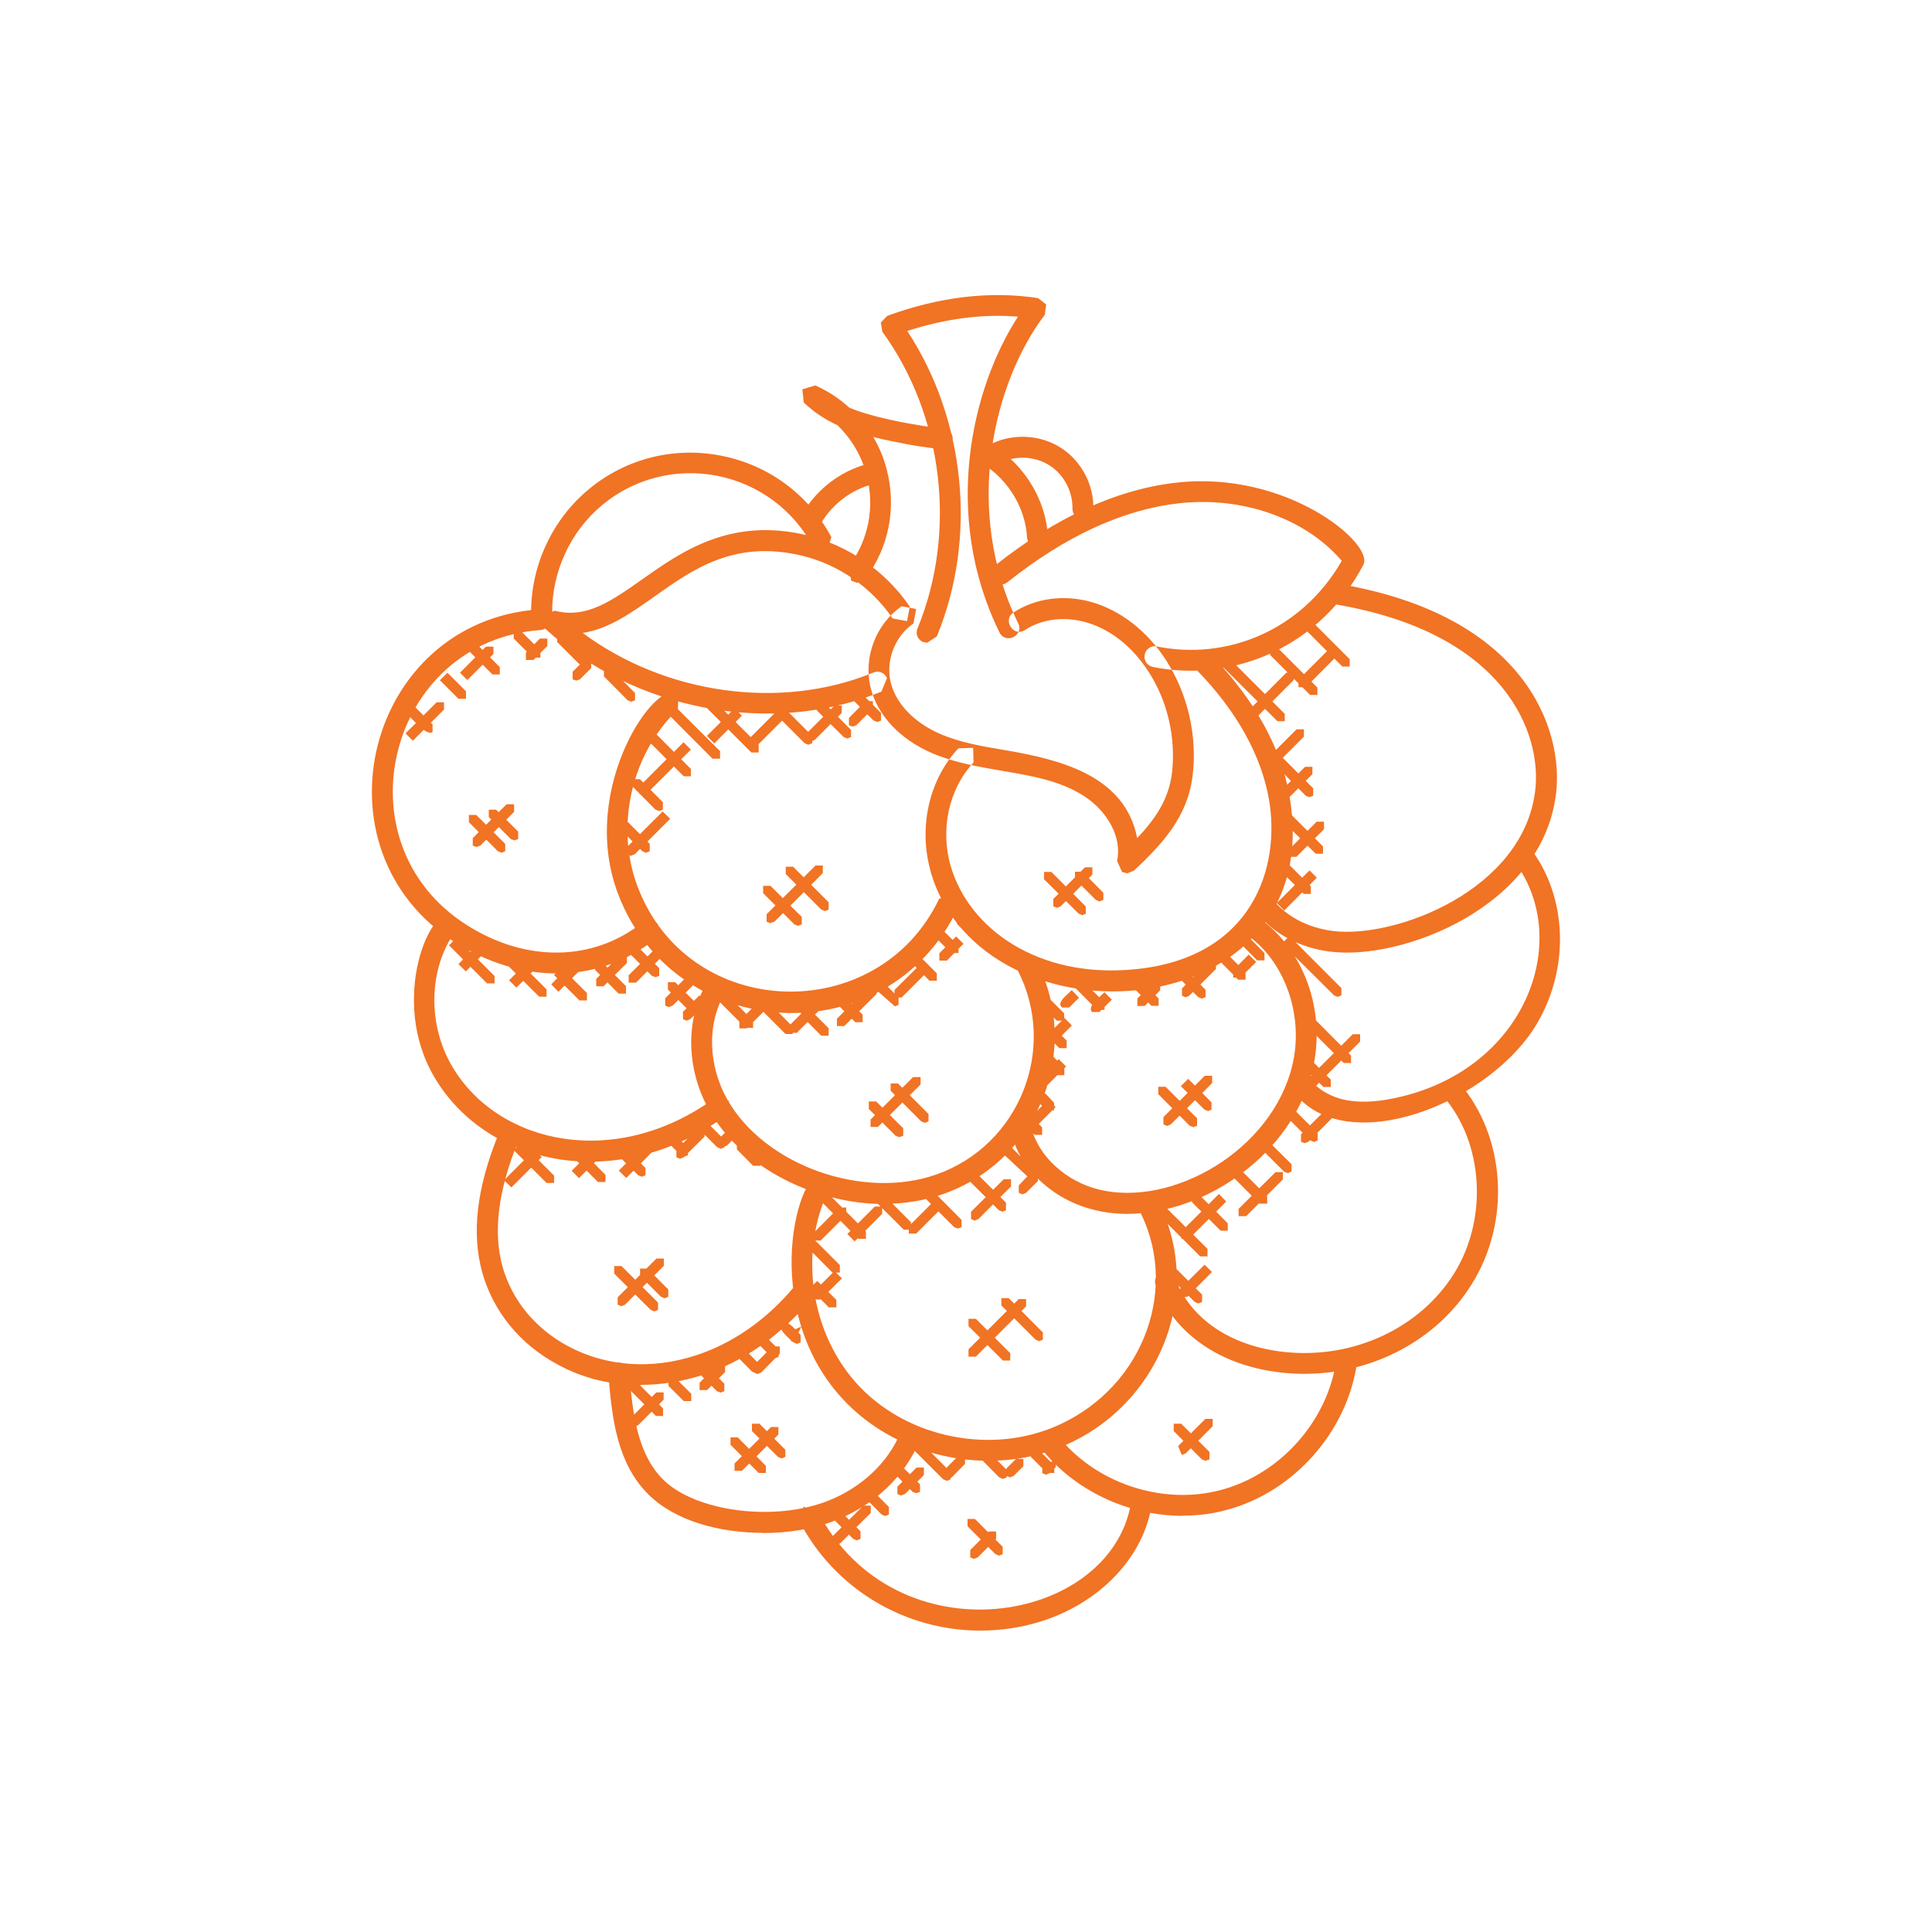 <?xml version="1.0" encoding="UTF-8"?>
<svg id="Layer_1" xmlns="http://www.w3.org/2000/svg" viewBox="0 0 100 100">
  <defs>
    <style>
      .cls-1 {
        fill: #f17324;
      }
    </style>
  </defs>
  <path class="cls-1" d="M51.9,80.44v-.38l-1.44-1.44h-.38v.38l1.44,1.44.19.08.19-.08ZM50.6,80.62l.96-.97v-.38h-.38l-.96.96v.38l.19.08.19-.08ZM61.36,75.24l1.41-1.42v-.38h-.38l-1.41,1.41.19.46.19-.08ZM62.6,75.54v-.39l-1.46-1.46h-.39v.38l1.46,1.47.19.07.19-.07ZM38.4,76.13l1.89-1.88v-.39h-.38l-1.89,1.89v.38h.38ZM40.65,75.42v-.38l-1.34-1.35h-.39v.38l1.35,1.34.19.08.19-.08ZM39.64,76.25v-.38l-1.45-1.47h-.38v.38l1.46,1.46h.38ZM50.51,70.22l2.6-2.6v-.38h-.38l-2.6,2.6v.38h.38ZM53.98,69.35v-.38l-1.77-1.78h-.38v.38l1.77,1.77.19.08.19-.08ZM52.29,70.43v-.39l-1.78-1.78h-.38v.38l1.78,1.78h.38ZM32.35,67.53l2.01-2.01v-.38h-.38l-2.01,2.01v.38l.19.08.19-.08ZM34.59,67.12v-.38l-1.08-1.08h-.38v.38l1.08,1.08.19.08.19-.08ZM34.06,67.8v-.38l-1.89-1.89h-.38v.39l1.89,1.88.19.08.19-.08ZM60.6,58.2l2.14-2.14v-.38h-.38l-2.14,2.14v.38l.19.08.19-.08ZM62.71,57.44v-.38l-1.21-1.22-.38.38,1.22,1.21.19.08.19-.08ZM61.96,58.27v-.39l-1.63-1.63h-.38v.38l1.63,1.64.19.07.19-.07ZM45.44,58.33l2.21-2.2v-.38h-.39l-2.2,2.2v.38h.38ZM48.06,58.04v-.38l-1.58-1.58h-.38v.38l1.58,1.58.19.08.19-.08ZM46.75,58.79v-.39l-1.4-1.39h-.38v.39l1.39,1.39.19.07.19-.07ZM54.9,46.91l1.64-1.64v-.38h-.38l-1.64,1.64v.38l.19.08.19-.08ZM57.11,46.59v-.38l-1.08-1.09h-.39v.38l1.08,1.08.19.08.19-.08ZM56.2,47.3v-.38l-1.78-1.79h-.38v.38l1.79,1.78.19.08.19-.08ZM40.07,47.72l2.52-2.53v-.39h-.38l-2.53,2.52v.39l.19.07.19-.07ZM42.89,47.09v-.39l-1.84-1.84h-.38v.38l1.84,1.84.19.08.19-.08ZM41.5,47.85v-.39l-1.62-1.61h-.38v.38l1.62,1.62.19.07.19-.07ZM24.86,43.77l1.75-1.75v-.39h-.39l-1.75,1.75v.39l.19.07.19-.07ZM26.82,43.43v-.39l-1.14-1.13h-.38v.38l1.14,1.14.19.07.19-.07ZM26.15,44.06v-.38l-1.5-1.5h-.38v.38l1.5,1.5.19.08.19-.08ZM30.02,35.16l.58-.58v-.39h-.38l-.58.58v.39l.19.07.19-.07ZM27.6,34.17l.73-.73v-.39h-.38l-.73.73v.38h.38ZM24.19,35.2l1.35-1.35v-.38h-.39l-1.34,1.35.38.38ZM21.37,38.34l1.61-1.61v-.38h-.38l-1.61,1.61.38.38ZM32.87,36.26v-.39l-1.23-1.24h-.38v.38l1.23,1.24.19.07.19-.07ZM30.36,34.37v-.38l-1.14-1.14h-.38v.38l1.14,1.14.19.08.19-.08ZM27.97,34.04v-.38l-1-.99h-.38v.38l.99.99h.39ZM25.87,34.91v-.38l-1.32-1.32h-.38v.38l1.32,1.32h.38ZM24.12,36.16v-.38l-.96-.96-.39.39.96.96h.38ZM20.99,36.86c.29.29,1.13,1.3,1.4,1.02v-.38l-1.02-1.02-.38.38ZM44.32,37.54l.86-.86v-.39h-.38l-.86.87v.38l.19.07.19-.07ZM42.17,38.3l1.4-1.4v-.38h-.38l-1.4,1.4v.38l.19.08.19-.08ZM38.99,38.79l1.82-1.82-.38-.39-1.82,1.82.38.38ZM36.97,38.48l1.43-1.44-.38-.38-1.43,1.43.38.39ZM33.47,41.08l2.29-2.28-.38-.38-2.29,2.29v.38l.19.08.19-.08ZM32.85,44.22l1.84-1.84-.39-.38-1.84,1.84v.38l.19.08.19-.08ZM33.63,44.06v-.38l-1.19-1.19h-.38v.38l1.19,1.19.19.08.19-.08ZM34.31,41.91v-.39l-1.19-1.19h-.38v.38l1.19,1.2.19.07.19-.07ZM35.76,40.18v-.38l-1.88-1.89h-.38v.38l1.89,1.89h.38ZM45.6,37.29v-.39l-1.18-1.18h-.39v.39l1.19,1.19.19.07.19-.07ZM44.05,38.16v-.38l-1.39-1.4h-.38v.39l1.39,1.38.19.08.19-.08ZM42.04,38.48v-.39l-1.84-1.84-.39.38,1.84,1.84.19.08.19-.08ZM39.27,38.94v-.38l-2.44-2.43-.38.38,2.44,2.44h.38ZM37.27,39.27v-.39l-2.72-2.71h-.38v.38l2.71,2.72h.39ZM67.59,35.57l1.79-1.8-.38-.38-1.79,1.79v.39h.38ZM64.86,37.31l2.11-2.12v-.38h-.38l-2.11,2.11v.39h.38ZM66.07,39.55l1.42-1.42v-.38h-.38l-1.41,1.41v.39l.19.07.19-.07ZM66.7,41.3l1.23-1.23v-.38h-.38l-1.24,1.24v.38l.19.08.19-.08ZM67.1,44.35l1.43-1.43v-.39h-.38l-1.43,1.44v.38h.38ZM66.47,47.13l1.69-1.7-.38-.38-1.69,1.69.38.39ZM67.85,46.26v-.38l-1.28-1.28h-.38v.38l1.29,1.29h.38ZM68.48,44.19v-.38l-1.69-1.69h-.38v.39l1.69,1.68h.38ZM67.97,41.19v-.39l-2.35-2.35h-.38v.38l2.35,2.36.19.07.19-.07ZM69.86,34.5v-.38l-2.09-2.09-.38.38,2.09,2.09h.38ZM68.19,35.97v-.38l-2.07-2.07h-.38v.38l2.07,2.07h.38ZM66.5,37.33v-.38l-2.81-2.81h-.38v.39l2.81,2.8h.38ZM68.09,56.23l2.31-2.32v-.38h-.38l-2.31,2.31v.38l.19.08.19-.08ZM68.88,56.26v-.38l-1.15-1.15h-.38v.39l1.15,1.14h.38ZM69.93,55.02v-.38l-2.2-2.21h-.38v.39l2.2,2.2h.39ZM69.43,51.52v-.38l-2.69-2.69-.39.39,2.7,2.68.19.08.19-.08ZM67.72,59.1l1.33-1.33v-.38h-.38l-1.33,1.32v.39l.19.07.19-.07ZM64.5,62.95l1.9-1.9v-.38h-.38l-1.91,1.9v.38h.39ZM61.54,64.12l1.93-1.93-.38-.39-1.94,1.94v.38h.38ZM61.45,67.13l1.28-1.29-.38-.38-1.29,1.28v.39h.38ZM62.22,67.39v-.38l-1.35-1.35h-.38v.38l1.35,1.35.19.08.19-.08ZM68.2,59.03v-.38l-1.28-1.28h-.38v.38l1.28,1.28.19.08.19-.08ZM66.85,60.64v-.38l-1.14-1.13h-.38v.38l1.14,1.14.19.07.19-.08ZM65.59,62.3v-.38l-1.5-1.5h-.38v.39l1.49,1.49h.38ZM63.55,63.71v-.39l-1.47-1.47h-.38v.38l1.48,1.47h.38ZM62.5,65.03v-.39l-2.12-2.11h-.38v.38l2.12,2.12h.38ZM52.92,61.82l.19-.08.59-.59v-.38c-.28-.27-.68.3-.97.59v.38l.19.08ZM50.65,63.09l1.68-1.68v-.37h-.38l-1.69,1.68v.38l.19.08.19-.08ZM47.42,63.85l1.23-1.23v-.38h-.38l-1.23,1.23v.38h.38ZM44.23,64.26l1.43-1.43v-.38h-.38l-1.42,1.42.38.39ZM42.48,64.21l1.32-1.32v-.39h-.38l-1.32,1.33v.38h.38ZM42.48,67.26l1.1-1.09-.39-.38-1.09,1.09v.38h.38ZM43.29,67.66v-.38l-.99-.98-.38.38.98.99h.38ZM43.47,65.87v-.39l-1.66-1.66-.38.38,1.66,1.67h.38ZM53.72,61.14v-.38l-1.46-1.47-.38.39,1.65,1.54.19-.08ZM52.07,62.63v-.38l-1.83-1.83h-.38v.39l1.84,1.83.19.08.19-.08ZM49.77,63.52v-.38l-1.73-1.74h-.38v.39l1.73,1.73.19.07.19-.07ZM47.15,63.64v-.38l-1.48-1.48-.38.38,1.49,1.49h.38ZM44.82,64.12v-.38l-2.06-2.07h-.39v.38l2.06,2.07h.39ZM64.21,50.6l.81-.81-.39-.38-.8.81v.38h.38ZM61.56,51.53l1.38-1.38v-.37h-.38l-1.38,1.38v.38l.19.08.19-.08ZM59.25,52.07l.8-.81v-.38h-.38l-.8.8v.39h.38ZM56.53,52.38h.38l.64-.64-.38-.38c-.3.3-.92.74-.64,1.03M54.95,52.15h.39l.51-.51-.38-.39c-.28.29-.78.63-.51.89M54.66,53.9l.82-.82-.38-.39-.82.82v.38h.38ZM54.17,56.21l1.01-1.01-.38-.38-1.01,1v.39h.38ZM53.31,58.63l1.33-1.33-.38-.38-1.33,1.33v.38h.38ZM65.45,49.71v-.38l-.79-.8h-.38v.38l.79.8h.38ZM64.47,50.71v-.38l-1.04-1.05h-.38v.38l1.04,1.05h.38ZM62.4,51.61v-.38l-1.09-1.09h-.38v.38l1.09,1.09.19.08.19-.08ZM59.97,52.06v-.38l-1-1.01h-.38v.38l1.01,1.01h.38ZM57.17,52.27v-.38l-1.33-1.33-.38.38,1.33,1.33h.39ZM55.08,52.83v-.38l-1.1-1.1-.38.38,1.1,1.1h.38ZM55.21,54.24v-.38l-.81-.81-.38.38.81.82h.38ZM55.09,55.65v-.38l-.74-.75h-.38v.39l.74.74h.38ZM54.18,57.47h.38v-.39c-.31-.31-.77-.95-1.05-.67-.28.28.36.74.67,1.05M53.56,58.74h.38v-.39c-.3-.29-.71-.88-.99-.6-.28.28.31.7.61.99M49,49.73l.87-.88-.38-.38-.87.87v.38h.38ZM46.68,51.62l1.43-1.43-.38-.37-1.43,1.42v.39h.38ZM43.7,53.11l1.67-1.66v-.39h-.38l-1.67,1.67v.38h.38ZM41.25,53.45l1.43-1.43-.38-.39-1.43,1.44v.39h.38ZM38.65,53.23l.89-.88-.39-.38-.88.88v.38h.38ZM50.89,48.8v-.38l-.99-.99-.38.38.99.99h.38ZM49.61,49.33v-.38l-.81-.81h-.38v.38l.81.81h.38ZM48.49,50.77v-.39l-1.01-1.01h-.38v.38l1.01,1.01h.38ZM46.51,52.01v-.38l-.82-.82-.38.39,1.01.89.19-.08ZM44.65,52.91v-.39l-1.04-1.04h-.38v.39l1.04,1.04h.38ZM42.89,53.61v-.39l-1.05-1.05h-.38v.38l1.05,1.06h.38ZM41.03,53.52v-.38l-1.22-1.23h-.38v.38l1.23,1.23h.38ZM38.98,53.21v-.38l-1.31-1.32h-.39v.38l1.31,1.31h.39ZM35.94,52.22v-.39l-.99-.99h-.38v.38l.99.99.19.07.19-.07ZM35.72,52.76l.84-.84v-.38h-.38l-.83.83v.38l.19.08.19-.08ZM34.81,52.06l1.04-1.04v-.39h-.38l-1.04,1.04v.38l.19.08.19-.08ZM32.92,50.86l1.45-1.45v-.38h-.38l-1.45,1.45v.38h.38ZM31.24,51.05l1.21-1.21v-.38h-.38l-1.21,1.21v.38h.38ZM28.91,51.33l1.31-1.31-.38-.38-1.31,1.31.38.39ZM26.73,51.12l.83-.83-.38-.38-.83.83.38.38ZM24.11,50.28l1.42-1.42-.38-.38-1.42,1.42.38.38ZM34.12,50.5v-.39l-1.16-1.16h-.38v.39l1.16,1.17.19.07.19-.07ZM32.4,51.43v-.39l-1.22-1.22h-.38v.38l1.22,1.23h.38ZM30.38,51.78v-.38l-1.32-1.32-.38.39,1.31,1.31h.39ZM28.29,51.59v-.38l-1.64-1.64-.38.39,1.64,1.63h.38ZM25.6,50.9v-.38l-1.97-1.97-.39.38,1.97,1.97h.38ZM37.61,59.31l.67-.67v-.38h-.38l-.67.66v.38l.19.08.19-.08ZM35.39,59.9l1.08-1.07v-.39h-.39l-1.07,1.08v.38l.19.08.19-.08ZM32.41,60.98l1.56-1.57v-.38h-.38l-1.56,1.56.38.38ZM29.97,60.98l1.12-1.12-.38-.38-1.12,1.12.38.38ZM26.47,61.46l1.57-1.57-.38-.38-1.57,1.58.39.38ZM39.36,60.34v-.39l-.84-.84h-.38v.38l.84.85h.38ZM37.5,59.38v-.38l-.87-.87h-.38v.38l.87.87.19.08.19-.08ZM35.61,59.79v-.38l-.73-.74h-.38v.39l.73.73.19.08.19-.08ZM33.41,60.83v-.38l-.9-.89h-.38v.38l.9.89.19.08.19-.08ZM31.34,61.19v-.38l-1.08-1.09-.39.38,1.08,1.08h.38ZM28.68,61.23v-.38l-1.7-1.7-.39.38,1.7,1.7h.38ZM41.15,69.37l.33-.71-.71.32.19.46.19-.07ZM39.4,71.04l.96-.97v-.38h-.38l-.96.97v.38l.19.08.19-.08ZM36.6,71.95l.93-.93v-.38h-.39l-.93.93v.38h.38ZM33.03,73.77l1.32-1.32v-.38h-.38l-1.32,1.32v.38l.19.08.19-.08ZM41.25,69.56l.19-.08v-.38c-.29-.29-.67-.82-.94-.56-.27.27.27.65.56.94l.19.08ZM40.3,70.22v-.38l-.65-.64h-.38v.38l.65.65.19.08.19-.08ZM39.3,70.98v-.38l-.67-.67h-.38v.38l.67.68.19.08.19-.08ZM37.49,72.01v-.39l-.96-.96h-.39v.38l.97.97.19.07.19-.07ZM35.78,72.52v-.38l-.8-.79h-.38v.38l.79.79h.38ZM34.32,73.29v-.39l-1.33-1.34h-.38v.39l1.34,1.34h.38ZM54.33,76.24l.32-.31v-.38l-.7.32v.38l.19.08.19-.08ZM52.47,76.39l.5-.5v-.38h-.38l-.5.5v.38l.19.08.19-.08ZM49.23,76.5l.72-.73v-.38h-.38l-.72.72v.38l.19.08.19-.08ZM46.83,77.34l.99-.99v-.39h-.38l-.99.99v.38l.19.08.19-.08ZM43.48,79.89l1.59-1.58v-.38h-.38l-1.59,1.58v.38l.19.08.19-.08ZM55.95,76.52v-.39l-.73-.34.35.73h.38ZM54.57,76.23v-.38l-.83-.82h-.38v.38l.83.83h.38ZM52.11,76.47v-.39l-1.03-1.02h-.38v.38l1.02,1.03.19.08.19-.08ZM49.2,76.57v-.38l-1.64-1.64h-.38v.38l1.64,1.64.19.08.19-.08ZM47.62,77.22v-.39l-1.05-1.05h-.38v.39l1.05,1.05.19.07.19-.07ZM46.01,78.38v-.38l-.82-.82h-.38v.38l.82.83.19.08.19-.08ZM44.54,79.64v-.38l-1.14-1.14h-.38v.39l1.14,1.14.19.08.19-.08ZM47.99,33.27l.5-.33c2.1-5.09,1.49-11.21-1.53-15.81,1.98-.64,3.9-.89,5.73-.74-2.37,3.65-3.96,10.22-.96,16.34.31.64,1.29.17.97-.47-2.88-5.87-1.27-12.48,1.38-15.97l.07-.53-.42-.33c-2.48-.38-5.11-.07-7.81.92l-.33.35.08.47c3.16,4.35,3.87,10.38,1.82,15.36-.12.27.01.59.29.7l.21.04ZM56.05,26.89c.29,0,.53-.23.54-.53.04-1.25-.61-2.49-1.66-3.17-1.04-.68-2.44-.77-3.57-.24l-.25.72.72.26c.79-.37,1.77-.31,2.51.17.74.47,1.19,1.36,1.17,2.23,0,.3.23.55.52.56h.01ZM41.93,27.52l.48-.29c.54-.99,1.47-1.77,2.56-2.11.28-.09.44-.4.35-.68-.09-.29-.4-.44-.68-.35-1.35.43-2.5,1.39-3.18,2.63l.21.73.26.07ZM28.05,32.28h0c.3,0,.54-.25.53-.55-.02-2.14.95-4.23,2.59-5.59,1.66-1.38,3.83-1.93,5.97-1.51,2.13.43,3.93,1.76,4.94,3.67l.73.23.22-.73c-1.17-2.19-3.24-3.73-5.69-4.21-2.45-.49-4.96.15-6.86,1.73-1.9,1.57-3.01,3.97-2.99,6.42,0,.29.24.54.54.54M50.73,84.4c4.72,0,8.29-3,8.87-6.43.12-.7-.94-.88-1.06-.17-1.07,6.29-12.18,8.17-16.22.42l-.73-.23-.23.72c1.86,3.58,5.52,5.69,9.38,5.69M61.23,78.45c.75,0,1.51-.09,2.24-.29,3.49-.92,6.27-4.06,6.77-7.64.04-.29-.17-.57-.46-.6-.29-.04-.57.17-.61.46-.44,3.16-2.89,5.92-5.97,6.74-3.07.82-6.58-.37-8.52-2.9l-.76-.09-.1.75c1.73,2.26,4.57,3.58,7.41,3.58M39.49,79.35c1.34,0,2.66-.22,3.74-.65,2.01-.78,3.6-2.28,4.36-4.11.12-.28,0-.59-.29-.71-.27-.11-.59.01-.7.29-.65,1.56-2.03,2.84-3.76,3.52-2.77,1.08-6.83.56-8.52-1.11-1.32-1.32-1.58-3.38-1.75-5.55-.02-.3-.32-.53-.58-.51-.29.03-.52.29-.5.59.18,2.39.48,4.66,2.07,6.24,1.39,1.38,3.69,1.99,5.93,1.99M33.19,71.68c1.04,0,2.1-.17,3.15-.5,2.1-.68,4.03-2.02,5.58-3.87l-.07-.76-.76.07c-1.42,1.7-3.18,2.92-5.09,3.54-2.29.74-4.65.57-6.61-.49-1.69-.91-2.89-2.37-3.38-4.11-.49-1.78-.24-3.89.79-6.44.27-.65-.73-1.07-1.01-.39-1.12,2.77-1.39,5.1-.83,7.13.57,2.03,1.96,3.73,3.91,4.77,1.32.72,2.79,1.07,4.3,1.07M67.51,71.11c3.54,0,6.86-1.74,8.66-4.63,2.05-3.26,1.77-7.66-.66-10.46l-.76-.05-.05.77c2.09,2.4,2.33,6.35.56,9.18-1.78,2.84-5.22,4.43-8.76,4.06-2.78-.29-4.9-1.72-5.67-3.82-.25-.67-1.25-.3-1.01.37.92,2.5,3.37,4.19,6.57,4.52.37.04.75.06,1.12.06M51.17,75.61c7.41,0,11.95-7.72,8.64-13.67l-.73-.21-.21.73c2.23,4.01.44,9.27-4.1,11.31-3.37,1.52-7.67.7-10.24-1.96-2.57-2.66-3.24-7-1.59-10.31l-.25-.72c-1.32-.66-3.56,7,1.07,11.78,1.91,1.98,4.67,3.05,7.42,3.05M22.51,55.8c2.77,4.63,9.54,5.97,15.1,1.92l.12-.75-.75-.12c-5.08,3.69-11.14,2.42-13.55-1.61-1.32-2.2-1.26-5.11.16-7.07l-.12-.75c-1.12-.81-3.4,4.31-.96,8.38M66.92,56.46c2.66,3.66,10.32.64,12.71-3.61,1.61-2.85,1.46-6.4-.35-8.85l-.75-.11-.11.75c3.03,4.1.49,10.86-6.34,12.22-.94.19-1.73.21-2.41.08-.8-.16-1.48-.56-1.88-1.11l-.75-.12-.12.76ZM58.35,62.83c4.02,0,8.53-3.08,9.58-7.43.74-3.04-.43-6.29-2.83-7.93l-.75.14.15.75c2,1.36,3.01,4.21,2.39,6.78-1.06,4.42-6.23,7.36-10.01,6.43-1.71-.42-3.13-1.72-3.51-3.23-.08-.29-.37-.46-.66-.39-1.01.26.34,3.79,3.91,4.67.55.14,1.14.21,1.74.21M45.76,62.31c1.07,0,2.11-.17,3.07-.51,4.91-1.73,7.19-7.43,4.82-12.06l-.73-.23-.24.72c2.08,4.06.08,9.05-4.21,10.56-3.8,1.34-8.9-.47-10.83-3.89-.99-1.76-1.05-3.91-.14-5.46l-.19-.74-.74.19c-1.1,1.89-1.05,4.45.12,6.54,1.74,3.1,5.62,4.89,9.06,4.89M68.89,49.26c3.69.45,10.94-2.31,11.65-8.18.4-3.27-1.53-9.24-11.31-10.87-.7-.12-.88.96-.18,1.06,8.97,1.49,10.77,6.79,10.41,9.67-.63,5.13-7.21,7.64-10.45,7.25-1.3-.16-2.44-.76-3.13-1.63l-.76-.1-.09.75c.86,1.11,2.26,1.86,3.85,2.05M23.56,48.77c3.34,2.13,7.36,2.25,10.41-.21l.08-.76-.76-.08c-2.56,2.06-6.07,2.12-9.16.14-6.68-4.27-4.02-14.69,3.85-15.25.29-.02.52-.28.5-.57-.02-.3-.31-.52-.58-.5-8.93.63-11.89,12.42-4.36,17.23M31.98,46.24c2.93,7.8,13.96,8.44,17.61.74l-.26-.72-.72.26c-3.15,6.63-12.98,6.39-15.62-.66-1.16-3.1-.31-6.86,2.1-9.14l.02-.76c-1.03-1.08-5.2,4.77-3.13,10.28M48.17,45.12c2.7,9.35,20.68,8.18,18.57-3.93-.43-2.5-1.83-5.01-4.04-7.28h-.76s-.01.76-.01.76c2.06,2.1,3.35,4.42,3.75,6.7.61,3.48-.81,8.21-6.95,8.8-5.03.49-8.59-2.13-9.52-5.34-.56-1.91-.09-4.01,1.18-5.36l-.02-.76-.76.02c-1.53,1.62-2.09,4.12-1.43,6.4M44.37,30.17l.43-.22c1.21-1.62,1.61-3.67,1.1-5.63-.15-.6-.39-1.18-.7-1.7.58.15,1.19.26,1.79.38.36.07.72.12,1.09.17.57.08,1.12.24,1.22-.36.09-.61-.49-.62-1.07-.7-1.24-.17-3.11-.52-4.27-1.01-.51-.47-1.11-.86-1.76-1.15l-.67.2.07.68c.53.51,1.12.89,1.75,1.18.72.7,1.25,1.59,1.51,2.59.43,1.65.09,3.36-.92,4.71l.12.75.32.11ZM53.16,27.81c.01.29.27.53.57.51.3,0,.53-.27.51-.56-.12-2.03-1.37-3.95-3.2-4.9l-.73.23.23.73c1.5.78,2.53,2.35,2.62,4M28.21,32.53c4.59,4.25,11.74,5.6,17.41,3.27l.29-.7c-.11-.27-.42-.41-.7-.29-4.81,1.98-10.78,1.12-15.05-2.05,1.34-.2,2.5-1.03,3.71-1.88,2.04-1.45,4.16-2.94,7.63-2.12,1.89.45,3.61,1.64,4.7,3.25l.75.14.14-.75c-1.24-1.83-3.19-3.18-5.34-3.7-3.94-.94-6.47.85-8.5,2.28-1.63,1.15-2.91,2.05-4.54,1.63l-.61.26.1.66ZM59.66,34.52c4.28.86,8.73-1.13,10.91-5.29.57-1.08-3.95-4.89-9.66-4.25-3.09.34-6.26,1.79-9.43,4.31-.55.45.11,1.29.67.84,3.01-2.39,5.99-3.76,8.88-4.08,3.3-.37,6.56.8,8.42,2.98-2.09,3.63-5.97,5.16-9.57,4.43-.29-.06-.58.13-.63.43-.06.29.13.57.42.63M58.35,45.2l-.27-.06-.26-.58c.27-1.26-.54-2.5-1.46-3.18-1.26-.93-2.83-1.2-4.48-1.48-1.21-.21-2.47-.42-3.62-.91-1.67-.72-2.83-1.95-3.19-3.37-.4-1.58.26-3.32,1.6-4.24l.75.14-.14.75c-.96.65-1.46,1.95-1.17,3.08.27,1.08,1.23,2.07,2.56,2.64,1.04.45,2.17.64,3.37.84,2.79.48,6.19,1.29,6.82,4.55.93-.98,1.63-2,1.8-3.36.21-1.81-.22-3.73-1.21-5.25-1.8-2.79-4.64-3.3-6.4-2.16-.59.39-1.18-.52-.59-.91,1.14-.74,2.61-.94,4.03-.54,1.51.43,2.89,1.5,3.87,3.02,1.12,1.74,1.62,3.91,1.37,5.97-.26,2.14-1.58,3.54-3.03,4.91l-.37.15Z"/>
</svg>